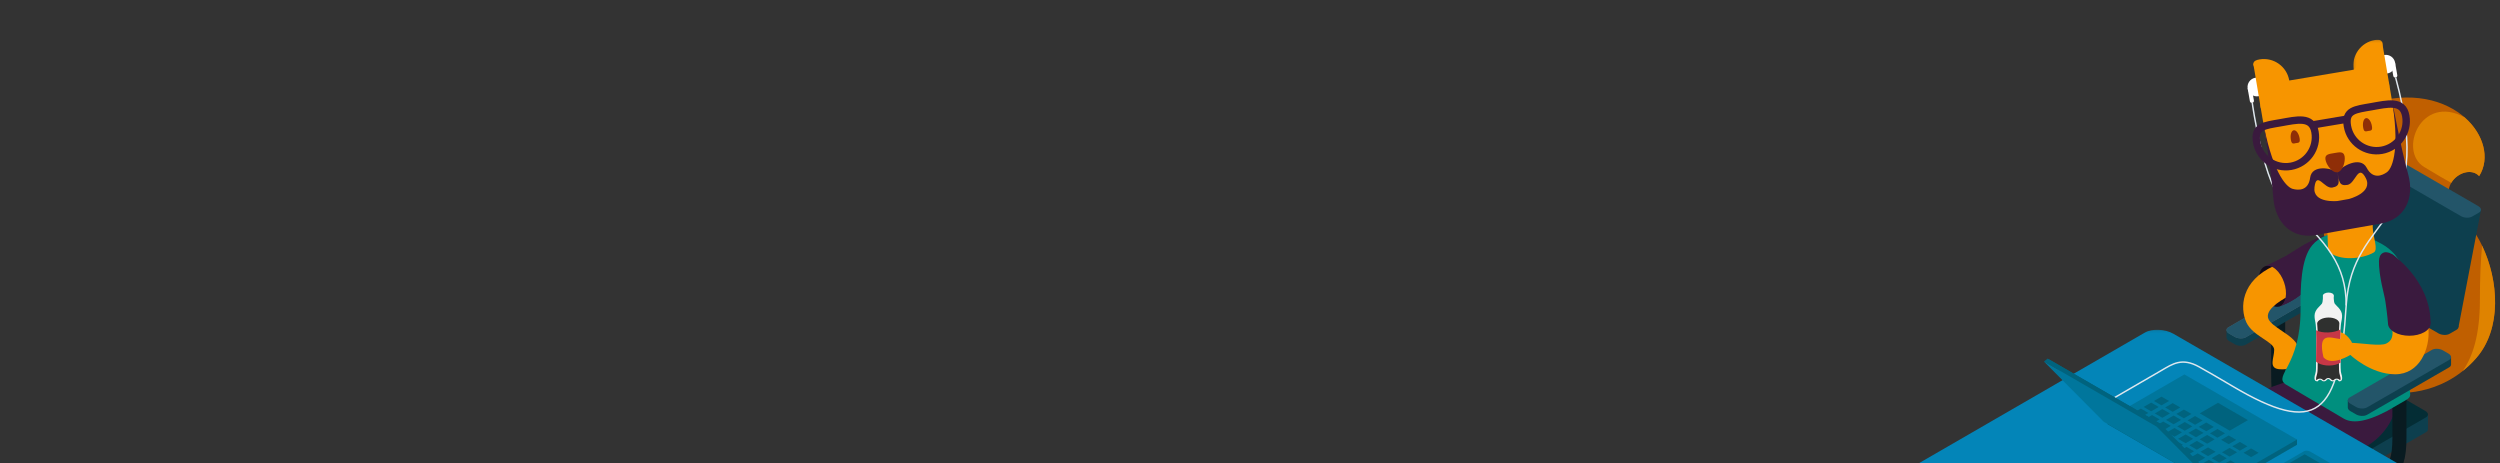 <?xml version="1.0" encoding="UTF-8"?>
<svg width="1025px" height="190px" viewBox="0 0 1025 190" version="1.1" xmlns="http://www.w3.org/2000/svg" xmlns:xlink="http://www.w3.org/1999/xlink">
    <rect x="0" y="0" width="1025" height="190" fill="#333333" stroke="none"/>
    <!-- Generator: Sketch 53.2 (72643) - https://sketchapp.com -->
    <title>01_hero_webdeveloper</title>
    <desc>Created with Sketch.</desc>
    <defs>
        <polygon id="path-1" points="0 0.091 239.786 0.091 239.786 138.713 0 138.713"></polygon>
        <polygon id="path-3" points="0 0.091 239.786 0.091 239.786 138.713 0 138.713"></polygon>
        <polygon id="path-5" points="0.028 0.131 14.88 0.131 14.88 21.207 0.028 21.207"></polygon>
    </defs>
    <g id="01_hero_webdeveloper" stroke="none" stroke-width="1" fill="none" fill-rule="evenodd">
        <rect x="0" y="0" width="1025" height="190"></rect>
        <g id="Group-216" transform="translate(905, 146.5) scale(-1, 1) translate(-905, -146.5) translate(785, 16)">
            <path d="M43.627,144.963 C43.627,144.963 24.499,147.437 9.918,131.022 C-4.664,114.607 3.038,84.213 15.999,72.614 C28.959,61.014 14.019,50.273 8.551,56.205 C-1.018,41.147 20.854,13.771 57.763,27.916 C94.673,42.06 58.198,143.379 43.627,144.963" id="Fill-1" fill="#C05F00"></path>
            <path d="M8.551,56.204 C11.57,52.929 17.476,54.739 19.979,58.969 C22.13,57.784 25.648,55.774 31.089,52.48 C41.846,45.969 32.449,22.297 14.523,32.112 C6.576,39.056 3.99,49.028 8.551,56.204" id="Fill-3" fill="#DF8300"></path>
            <path d="M15.317,136.145 C11.159,130.299 8.242,121.177 8.242,107.084 C8.242,97.849 7.9,90.524 7.344,84.715 C0.553,98.904 -0.919,118.823 9.918,131.022 C11.665,132.99 13.479,134.683 15.317,136.145" id="Fill-5" fill="#DF8300"></path>
            <path d="M17.805,119.197 L20.699,120.87 C21.861,121.542 23.892,121.458 25.234,120.682 L58.259,101.59 C59.019,101.151 62.434,131.003 62.406,130.471 C62.384,130.065 59.088,99.26 58.584,98.969 L55.69,97.296 C54.528,96.624 52.498,96.708 51.155,97.484 L18.13,116.576 C17.338,117.034 16.963,117.63 17.027,118.18 C17.071,118.562 17.328,118.922 17.805,119.197" id="Fill-7" fill="#0D3F4E"></path>
            <path d="M90.958,110.498 L90.958,134.955 C90.958,151.036 90.032,154.2 79.602,161.239" id="Stroke-9" stroke="#091B21" stroke-width="5.772"></path>
            <path d="M101.262,158.388 L68.2,139.275 C67.037,138.603 65.007,138.687 63.665,139.463 L37.903,154.356 L29.537,153.823 L29.53,160.082 C29.547,160.493 29.806,160.883 30.314,161.176 L73.199,185.968 C74.361,186.64 76.392,186.556 77.734,185.78 L110.759,166.688 C111.461,166.282 111.836,165.768 111.867,165.273 L111.868,159.063 L101.262,158.388 Z" id="Fill-11" fill="#0D3F4E"></path>
            <polygon id="Fill-13" fill="#394850" points="51.62 173.494 60.009 178.343 60.009 172.835 51.62 168.018"></polygon>
            <path d="M73.199,179.884 L30.314,155.092 C29.734,154.757 29.48,154.297 29.537,153.823 C29.595,153.348 29.967,152.859 30.64,152.471 L63.665,133.379 C65.007,132.603 67.037,132.519 68.2,133.191 L111.085,157.983 C111.587,158.273 111.845,158.658 111.868,159.063 C111.897,159.595 111.521,160.164 110.759,160.604 L77.734,179.696 C76.392,180.472 74.361,180.556 73.199,179.884" id="Fill-15" fill="#042D35"></path>
            <path d="M41.233,139.245 C41.233,139.245 39.194,157.883 54.788,167.009 C70.383,176.135 78.405,176.135 78.405,176.135 L104.409,158.492 C104.409,158.492 106.637,152.497 103.599,148.599 C100.561,144.701 92.28,141.946 82.344,138.963 C72.409,135.981 41.233,139.245 41.233,139.245" id="Fill-17" fill="#3A1A3E"></path>
            <path d="M41.233,139.245 L41.233,163.702 C41.233,179.783 47.444,180.801 58.327,174.488" id="Stroke-19" stroke="#091B21" stroke-width="5.772"></path>
            <g id="Group-23" transform="translate(0, 122.155)">
                <mask id="mask-2" fill="white">
                    <use xlink:href="#path-1"></use>
                </mask>
                <g id="Clip-22"></g>
                <path d="M133.844,1.762 L2.891,77.467 C0.973,78.576 -6.07594937e-05,76.915 -6.07594937e-05,78.26 C-6.07594937e-05,78.754 0.001,81.392 0.001,81.417 C0.037,82.496 0.709,83.521 2.043,84.292 L94.137,137.532 C97.163,139.281 102.449,139.062 105.943,137.042 L236.896,61.337 C240.39,59.317 240.769,56.262 237.744,54.512 L145.65,1.272 C142.623,-0.477 137.338,-0.258 133.844,1.762" id="Fill-21" fill="#00516E" mask="url(#mask-2)"></path>
            </g>
            <g id="Group-26" transform="translate(0, 119.113)">
                <mask id="mask-4" fill="white">
                    <use xlink:href="#path-3"></use>
                </mask>
                <g id="Clip-25"></g>
                <path d="M133.844,1.762 L2.891,77.467 C0.962,78.582 -0.018,80.012 0,81.365 C0.015,82.462 0.687,83.508 2.043,84.292 L94.137,137.532 C97.163,139.281 102.449,139.062 105.943,137.042 L236.896,61.337 C240.39,59.317 240.769,56.262 237.744,54.512 L145.65,1.272 C142.623,-0.477 137.338,-0.258 133.844,1.762" id="Fill-24" fill="#0385B8" mask="url(#mask-4)"></path>
            </g>
            <path d="M76.669,99.929 L69.788,101.574 L69.784,104.777 C69.806,105.183 70.064,105.568 70.568,105.859 L104.244,125.328 C105.406,126 107.437,125.916 108.779,125.14 L111.022,123.843 C111.731,123.433 112.106,122.912 112.131,122.413 L112.132,119.274 L76.669,99.929 Z" id="Fill-27" fill="#0D3F4E"></path>
            <path d="M104.244,122.286 L70.568,102.817 C69.998,102.488 69.743,102.039 69.788,101.574 C69.835,101.091 70.209,100.592 70.893,100.196 L73.136,98.899 C74.478,98.123 76.509,98.039 77.671,98.711 L111.348,118.179 C111.856,118.473 112.114,118.863 112.131,119.274 C112.153,119.802 111.777,120.365 111.022,120.801 L108.779,122.098 C107.437,122.874 105.406,122.958 104.244,122.286" id="Fill-29" fill="#4C6370"></path>
            <path d="M104.244,122.286 L70.568,102.817 C69.998,102.488 69.743,102.039 69.788,101.574 C69.835,101.091 70.209,100.592 70.893,100.196 L73.136,98.899 C74.478,98.123 76.509,98.039 77.671,98.711 L111.348,118.179 C111.856,118.473 112.114,118.863 112.131,119.274 C112.153,119.802 111.777,120.365 111.022,120.801 L108.779,122.098 C107.437,122.874 105.406,122.958 104.244,122.286" id="Fill-31" fill="#235569"></path>
            <path d="M68.892,85.079 C68.892,85.079 73.457,103.65 90.409,109.633 C95.212,107.331 96.217,93.133 96.217,93.133 C96.217,93.133 93.073,91.779 88.006,89.095 C85.234,87.626 79.723,83.379 73.453,81.166 C71.359,82.17 68.892,85.079 68.892,85.079" id="Fill-33" fill="#3A1A3E"></path>
            <path d="M98.731,96.736 C99.454,100.614 97.616,105.838 94.624,108.404 C93.128,109.687 91.627,110.063 90.409,109.633 C89.192,109.204 88.258,107.969 87.896,106.03 C87.172,102.152 89.011,96.928 92.003,94.362 C93.499,93.079 95,92.703 96.217,93.132 C97.435,93.562 98.369,94.798 98.731,96.736" id="Fill-35" fill="#140B18"></path>
            <path d="M92.581,92.993 C106.356,99.152 106.637,110.377 104.004,116.145 C101.371,121.913 92.602,124.042 92.581,127.389 C92.561,130.735 94.993,134.797 90.738,135.352 C86.483,135.906 82.434,133.98 82.434,128.099 C82.434,122.217 91.342,119.59 94.432,115.631 C97.523,111.672 90.366,107.429 86.899,105.533 C79.396,101.431 78.019,86.481 92.581,92.993" id="Fill-37" fill="#F79500"></path>
            <path d="M73.453,81.166 C76.582,82.27 79.612,85.812 80.222,89.078 C80.831,92.343 78.789,94.094 75.66,92.99 C72.531,91.886 69.501,88.344 68.892,85.079 C68.282,81.814 70.325,80.062 73.453,81.166" id="Fill-39" fill="#3A1A3E"></path>
            <path d="M87.896,106.03 C87.172,102.152 89.011,96.928 92.003,94.362 C93.499,93.079 95,92.703 96.217,93.133 C96.217,93.133 93.073,91.78 88.006,89.095 C85.234,87.626 79.723,83.379 73.453,81.166 C71.359,82.17 68.892,85.079 68.892,85.079 C68.892,85.079 73.457,103.65 90.409,109.633 C89.192,109.204 88.258,107.969 87.896,106.03" id="Fill-41" fill="#3A1A3E"></path>
            <polygon id="Fill-43" fill="#0D3F4E" points="7.786 70.034 17.027 118.18 59.368 100.052 50.134 55.085"></polygon>
            <path d="M73.453,81.166 C76.582,82.27 79.612,85.812 80.222,89.078 C80.831,92.343 78.789,94.094 75.66,92.99 C72.531,91.886 69.501,88.344 68.892,85.079 C68.282,81.814 70.325,80.062 73.453,81.166" id="Fill-45" fill="#3A1A3E"></path>
            <path d="M81.756,110.819 C81.867,101.982 81.668,90.041 76.959,84.515 C71.325,77.905 59.928,77.409 48.255,84.157 C36.583,90.905 37.251,104.818 37.906,113.483 L37.791,135.418 C37.791,145.373 35.067,146.012 38.663,148.091 L46.327,152.522 C55.815,157.511 60.946,157.431 64.06,155.631 L87.927,141.569 C92.967,137.886 81.756,134.136 81.756,110.819" id="Fill-47" fill="#008F7E"></path>
            <path d="M8.569,71.129 L11.463,72.802 C12.626,73.474 14.656,73.39 15.999,72.614 L49.023,53.522 C49.756,53.099 50.132,52.557 50.134,52.044 C50.136,51.615 49.878,51.206 49.349,50.9 L46.455,49.227 C45.293,48.555 43.262,48.639 41.92,49.415 L8.895,68.507 C8.14,68.944 7.763,69.506 7.786,70.034 C7.803,70.445 8.061,70.835 8.569,71.129" id="Fill-49" fill="#235569"></path>
            <path d="M51.753,87.509 C56.723,90.382 65.781,90.874 69.75,87.508 C71.046,86.409 70.385,81.204 70.897,78.465 C72.115,71.949 72.536,65.597 69.038,63.574 C64.068,60.701 59.893,59.977 54.923,62.85 C51.886,64.605 52.417,70.899 52.171,77.314 C52.014,81.397 49.82,86.391 51.753,87.509" id="Fill-51" fill="#F79500"></path>
            <path d="M42.785,15.809 C25.787,78.313 60.622,70.322 63.059,109.199 C65.904,154.578 75.079,162.846 109.753,142.287 C114.761,139.317 119.638,136.471 123.407,134.384 C130.391,130.517 134.201,133.189 138.791,135.869 C149.713,142.243 162.956,149.892 162.956,149.892" id="Stroke-53" stroke="#DEE7EE" stroke-width="0.608"></path>
            <path d="M60.622,124.58 C60.622,124.58 62.735,120.197 66.112,120.197 C69.49,120.197 65.63,124.089 65.63,124.089 L60.622,124.58 Z" id="Fill-55" fill="#F79500"></path>
            <path d="M26.944,128.676 L20.063,130.321 L20.059,133.524 C20.081,133.93 20.339,134.315 20.843,134.606 L54.519,154.074 C55.681,154.746 57.712,154.662 59.054,153.886 L61.297,152.589 C62.006,152.18 62.381,151.659 62.406,151.159 L62.407,148.021 L26.944,128.676 Z" id="Fill-57" fill="#0D3F4E"></path>
            <path d="M54.519,151.032 L20.843,131.564 C20.274,131.235 20.018,130.785 20.063,130.321 C20.11,129.837 20.484,129.338 21.169,128.942 L23.411,127.645 C24.753,126.869 26.784,126.785 27.946,127.457 L61.623,146.926 C62.131,147.22 62.389,147.61 62.407,148.021 C62.428,148.549 62.052,149.111 61.297,149.547 L59.054,150.844 C57.712,151.62 55.681,151.704 54.519,151.032" id="Fill-59" fill="#235569"></path>
            <path d="M75.442,134.856 C75.442,132.351 75.322,123.035 75.322,123.035 C75.322,115.108 76.031,115.992 76.031,113.45 C76.031,110.908 73.602,109.377 73.05,108.539 C72.498,107.702 72.609,105.114 72.609,105.114 L70.391,105.114 L68.172,105.114 C68.172,105.114 68.283,107.702 67.731,108.539 C67.179,109.377 64.75,110.908 64.75,113.45 C64.75,115.992 65.459,115.108 65.459,123.035 C65.459,123.035 65.339,132.351 65.339,134.856 C65.339,137.361 64.714,137.608 64.714,138.946 C64.714,140.284 65.486,140.346 65.891,140.346 C66.296,140.346 66.222,139.683 67.003,139.683 C67.784,139.683 67.584,140.346 68.614,140.346 C69.644,140.346 69.718,139.427 70.391,139.427 C71.063,139.427 71.137,140.346 72.167,140.346 C73.197,140.346 72.997,139.683 73.778,139.683 C74.559,139.683 74.485,140.346 74.89,140.346 C75.295,140.346 76.067,140.284 76.067,138.946 C76.067,137.608 75.442,137.361 75.442,134.856" id="Fill-61" fill="#F2F2F2"></path>
            <path d="M75.197,138.085 C75.007,137.456 74.772,136.673 74.772,135.085 C74.772,132.567 74.651,123.145 74.649,123.05 C74.649,119.708 74.971,117.345 74.968,116.579 C74.917,115.978 74.403,115.441 73.593,114.971 C71.867,113.968 68.878,113.925 67.155,114.876 C66.314,115.34 65.885,115.954 65.865,116.579 C65.865,117.683 66.132,119.595 66.132,123.04 C66.13,123.145 66.009,132.567 66.009,135.085 C66.009,136.673 65.774,137.456 65.584,138.085 C65.461,138.494 65.372,138.79 65.372,139.252 C65.372,139.73 65.453,139.862 65.603,139.898 C65.795,139.646 66.166,139.237 66.939,139.237 C67.615,139.237 67.953,139.558 68.155,139.751 C68.292,139.881 68.325,139.912 68.58,139.912 C68.829,139.912 68.916,139.837 69.151,139.598 C69.395,139.35 69.764,138.976 70.391,138.976 C71.017,138.976 71.386,139.35 71.63,139.598 C71.865,139.837 71.952,139.912 72.201,139.912 C72.456,139.912 72.489,139.881 72.626,139.751 C72.828,139.558 73.166,139.237 73.842,139.237 C74.615,139.237 74.986,139.646 75.178,139.898 C75.328,139.862 75.409,139.73 75.409,139.252 C75.409,138.79 75.32,138.494 75.197,138.085" id="Fill-63" fill="#2F302F"></path>
            <path d="M74.559,132.872 C74.893,132.688 75.181,132.487 75.426,132.274 C75.393,128.59 75.322,123.035 75.322,123.035 C75.322,121.529 75.389,119.389 75.389,119.389 C75.389,119.389 75.705,119.214 75.389,119.389 C72.873,120.777 67.959,120.546 65.437,119.081 C65.416,119.07 65.397,119.064 65.376,119.054 C65.427,120.061 65.459,121.347 65.459,123.035 C65.459,123.035 65.382,129.014 65.352,132.68 C65.381,132.698 65.407,132.716 65.437,132.733 C67.959,134.198 72.043,134.26 74.559,132.872" id="Fill-65" fill="#C63746"></path>
            <path d="M71.848,106.055 C71.009,106.518 69.646,106.497 68.804,106.009 C68.373,105.758 68.162,105.433 68.172,105.114 C68.182,104.81 68.391,104.51 68.801,104.284 C69.641,103.821 71.097,103.842 71.939,104.33 C72.334,104.56 72.584,104.821 72.609,105.114 C72.637,105.445 72.294,105.808 71.848,106.055" id="Fill-67" fill="#F2F2F2"></path>
            <path d="M72.378,130.478 C69.062,134.377 61.37,129.517 61.37,129.517 C61.37,129.517 53.023,137.455 42.98,137.455 C32.937,137.455 28.738,127.054 29.318,119.038 C29.839,111.837 46.229,102.915 44.934,112.664 C43.994,119.739 42.98,122.985 46.601,124.835 C48.954,126.037 56.286,124.714 60.622,124.579 C60.622,124.579 63.458,123.192 65.42,123.01 C69.336,122.649 74.891,119.637 72.378,130.478" id="Fill-69" fill="#F79500"></path>
            <path d="M49.629,91.129 C49.629,94.45 47.3,98.489 44.427,100.15 C41.555,101.811 39.226,100.465 39.226,97.143 C39.226,93.822 41.555,89.782 44.427,88.122 C47.3,86.461 49.629,87.807 49.629,91.129" id="Fill-71" fill="#3A1A3E"></path>
            <path d="M44.428,88.122 C44.428,88.122 28.453,98.606 28.453,116.605 C32.218,120.374 45.925,116.604 45.925,116.604 C45.925,116.604 46.155,113.185 46.999,107.507 C47.461,104.401 49.63,97.786 49.63,91.129 C47.987,89.484 44.428,88.122 44.428,88.122" id="Fill-73" fill="#3A1A3E"></path>
            <path d="M43.367,120.176 C39.955,122.148 34.423,122.148 31.012,120.176 C29.306,119.19 28.453,117.897 28.453,116.605 C28.453,115.312 29.306,114.019 31.011,113.033 C34.423,111.061 39.955,111.06 43.367,113.033 C45.072,114.019 45.925,115.312 45.925,116.604 C45.925,117.897 45.072,119.189 43.367,120.176" id="Fill-75" fill="#3A1A3E"></path>
            <path d="M101.573,26.189 C101.573,26.189 96.904,60.518 87.739,68.451 C70.789,83.119 63.059,92.963 63.059,109.199" id="Stroke-77" stroke="#DEE7EE" stroke-width="0.608"></path>
            <path d="M50.576,10.998 C50.208,13.088 48.217,14.484 46.13,14.116 C44.042,13.747 42.648,11.753 43.016,9.663 C43.384,7.573 45.375,6.178 47.462,6.546 C49.55,6.915 50.944,8.908 50.576,10.998" id="Fill-79" fill="#FFFFFF"></path>
            <path d="M103.455,20.334 C103.087,22.425 101.097,23.82 99.009,23.452 C96.921,23.083 95.528,21.09 95.896,19 C96.264,16.909 98.255,15.514 100.342,15.882 C102.43,16.251 103.823,18.244 103.455,20.334" id="Fill-81" fill="#FFFFFF"></path>
            <path d="M48.346,1.116 C48.346,1.116 49.013,-2.849 44.571,23.557 C40.128,49.964 37.907,63.167 64.318,67.604 C90.73,72.041 92.951,58.838 97.394,32.432 C101.836,6.025 101.169,9.991 101.169,9.991 L86.409,17.01 L59.998,12.573 L48.346,1.116 Z" id="Fill-83" fill="#F79500"></path>
            <path d="M64.492,78.425 C64.492,78.425 65.917,78.677 75.54,80.376 C85.164,82.075 92.186,75.587 92.961,64.93 C93.735,54.272 97.317,32.87 97.317,32.87 C93.706,53.374 88.056,60.608 85,61.439 C82.813,62.034 78.585,62.391 77.844,56.864 C77.102,51.335 69.099,52.898 66.652,54.614 C65.96,58.54 65.434,60.315 68.761,60.902 C72.087,61.49 75.173,53.939 76.062,60.72 C76.95,67.5 66.607,66.41 66.607,66.41 L61.972,65.592 C61.972,65.592 51.88,63.073 55.031,57.006 C58.182,50.939 59.196,59.214 62.522,59.801 C65.849,60.388 65.96,58.54 66.652,54.614 C64.938,52.163 57.259,47.832 54.674,52.773 C52.089,57.714 48.238,55.93 46.386,54.621 C43.799,52.793 40.96,44.061 44.571,23.557 C44.571,23.557 40.626,44.895 37.713,55.175 C34.801,65.455 39.184,73.957 48.807,75.656 C58.43,77.355 59.856,77.606 59.856,77.606 L64.492,78.425 Z" id="Fill-85" fill="#3A1A3E"></path>
            <path d="M85.751,41.304 C85.417,43.286 84.665,42.85 83.674,42.683 C82.682,42.516 81.828,42.683 82.162,40.701 C82.495,38.719 83.569,37.248 84.56,37.414 C85.551,37.581 86.084,39.322 85.751,41.304" id="Fill-87" fill="#8F2E07"></path>
            <path d="M56.1,36.322 C55.767,38.304 55.014,37.868 54.023,37.701 C53.031,37.535 52.178,37.701 52.511,35.72 C52.844,33.738 53.918,32.266 54.909,32.433 C55.9,32.599 56.433,34.341 56.1,36.322" id="Fill-89" fill="#8F2E07"></path>
            <path d="M71.56,49.44 C71.195,51.609 68.821,54.978 66.652,54.614 C64.483,54.25 63.342,50.289 63.706,48.121 C64.071,45.952 65.804,46.397 67.973,46.762 C70.142,47.126 71.925,47.272 71.56,49.44" id="Fill-91" fill="#8F2E07"></path>
            <g id="Group-95" transform="translate(45.266, 0.173)">
                <mask id="mask-6" fill="white">
                    <use xlink:href="#path-5"></use>
                </mask>
                <g id="Clip-94"></g>
                <path d="M14.732,12.4 C13.765,18.148 8.32,22.025 2.571,21.059 C-3.179,20.093 2.484,16.253 3.451,10.505 C4.419,4.756 0.323,-0.723 6.073,0.243 C11.822,1.208 15.699,6.652 14.732,12.4" id="Fill-93" fill="#F79500" mask="url(#mask-6)"></path>
            </g>
            <path d="M97.69,18.905 C96.723,24.653 100.818,30.133 95.069,29.167 C89.319,28.201 85.442,22.758 86.409,17.01 C87.376,11.262 92.821,7.385 98.57,8.351 C104.32,9.317 98.657,13.157 97.69,18.905" id="Fill-96" fill="#F79500"></path>
            <path d="M63.059,32.889 L76.378,35.126" id="Stroke-98" stroke="#3A1A3E" stroke-width="3.038"></path>
            <path d="M62.556,35.743 C61.392,42.357 55.094,46.773 48.489,45.606 C41.885,44.44 37.474,38.134 38.639,31.521 C39.804,24.908 46.102,26.576 52.706,27.742 C59.311,28.908 63.721,29.131 62.556,35.743 Z" id="Stroke-100" stroke="#3A1A3E" stroke-width="3.038"></path>
            <path d="M99.773,42.315 C98.609,48.928 92.31,53.343 85.706,52.177 C79.101,51.012 74.691,44.705 75.856,38.092 C77.021,31.478 83.319,33.147 89.923,34.313 C96.528,35.479 100.938,35.701 99.773,42.315 Z" id="Stroke-102" stroke="#3A1A3E" stroke-width="3.038"></path>
            <path d="M42.785,15.809 L42.785,15.809 C42.331,15.729 42.025,15.291 42.105,14.837 L42.976,9.891 C43.056,9.437 43.493,9.13 43.947,9.21 C44.402,9.29 44.707,9.728 44.628,10.183 L43.757,15.128 C43.677,15.583 43.24,15.889 42.785,15.809" id="Fill-104" fill="#FFFFFF"></path>
            <path d="M101.573,26.189 L101.573,26.189 C101.119,26.108 100.813,25.671 100.893,25.216 L101.764,20.27 C101.844,19.816 102.281,19.509 102.735,19.59 C103.189,19.67 103.495,20.107 103.415,20.562 L102.544,25.508 C102.464,25.962 102.027,26.269 101.573,26.189" id="Fill-106" fill="#FFFFFF"></path>
            <polygon id="Fill-124" fill="#00637E" points="160.938 157.899 114.767 184.591 83.227 166.358 83.227 164.207 160.938 155.749"></polygon>
            <polygon id="Fill-126" fill="#00769C" points="160.938 155.749 114.767 182.441 83.227 164.207 129.399 137.516"></polygon>
            <polygon id="Fill-130" fill="#00637E" points="119.357 172.536 116.262 174.326 119.357 176.116 122.453 174.326"></polygon>
            <polygon id="Fill-132" fill="#00637E" points="123.948 169.882 120.852 171.672 123.948 173.462 127.044 171.672"></polygon>
            <polygon id="Fill-134" fill="#00637E" points="128.539 167.229 125.443 169.018 128.539 170.808 131.634 169.018"></polygon>
            <polygon id="Fill-136" fill="#00637E" points="133.129 164.575 130.034 166.364 133.129 168.154 136.225 166.364"></polygon>
            <polygon id="Fill-138" fill="#00637E" points="137.72 161.921 134.624 163.71 137.72 165.5 140.816 163.711"></polygon>
            <polygon id="Fill-140" fill="#00637E" points="142.311 159.267 139.215 161.057 142.311 162.846 145.406 161.057"></polygon>
            <polygon id="Fill-142" fill="#00637E" points="146.901 156.613 143.806 158.403 146.901 160.193 149.997 158.403"></polygon>
            <polygon id="Fill-144" fill="#00637E" points="151.492 153.959 148.396 155.749 151.492 157.539 154.588 155.749"></polygon>
            <polygon id="Fill-146" fill="#00637E" points="110.533 172.743 107.437 174.533 110.533 176.322 113.629 174.533"></polygon>
            <polygon id="Fill-148" fill="#00637E" points="115.124 170.089 112.028 171.879 115.124 173.668 118.219 171.879"></polygon>
            <polygon id="Fill-150" fill="#00637E" points="119.714 167.435 116.619 169.225 119.714 171.014 122.81 169.225"></polygon>
            <polygon id="Fill-152" fill="#00637E" points="124.305 164.781 121.209 166.571 124.305 168.361 127.401 166.571"></polygon>
            <polygon id="Fill-154" fill="#00637E" points="128.896 162.127 125.8 163.917 128.896 165.707 131.991 163.917"></polygon>
            <polygon id="Fill-156" fill="#00637E" points="133.486 159.473 130.391 161.263 133.486 163.053 136.582 161.263"></polygon>
            <polygon id="Fill-158" fill="#00637E" points="138.077 156.82 134.981 158.609 138.077 160.399 141.173 158.609"></polygon>
            <polygon id="Fill-160" fill="#00637E" points="142.668 154.166 139.572 155.956 142.668 157.745 145.764 155.956"></polygon>
            <polygon id="Fill-162" fill="#00637E" points="147.259 151.512 144.163 153.302 147.259 155.091 150.354 153.302"></polygon>
            <polygon id="Fill-164" fill="#00637E" points="110.89 167.641 107.795 169.431 110.89 171.221 113.986 169.431"></polygon>
            <polygon id="Fill-166" fill="#00637E" points="120.072 162.334 116.976 164.123 120.072 165.913 123.167 164.123"></polygon>
            <polygon id="Fill-168" fill="#00637E" points="124.662 159.68 121.567 161.47 124.662 163.259 127.758 161.47"></polygon>
            <polygon id="Fill-170" fill="#00637E" points="129.253 157.026 126.157 158.816 129.253 160.606 132.349 158.816"></polygon>
            <polygon id="Fill-172" fill="#00637E" points="133.844 154.372 130.748 156.162 133.844 157.952 136.939 156.162"></polygon>
            <polygon id="Fill-174" fill="#00637E" points="138.434 151.718 135.339 153.508 138.434 155.298 141.53 153.508"></polygon>
            <polygon id="Fill-176" fill="#00637E" points="143.025 149.064 139.929 150.854 143.025 152.644 146.121 150.854"></polygon>
            <polygon id="Fill-178" fill="#00637E" points="102.066 167.848 98.97 169.638 102.066 171.427 105.162 169.638"></polygon>
            <polygon id="Fill-180" fill="#00637E" points="106.657 165.194 103.561 166.984 106.657 168.773 109.753 166.984"></polygon>
            <polygon id="Fill-182" fill="#00637E" points="111.247 162.54 108.152 164.33 111.247 166.12 114.343 164.33"></polygon>
            <polygon id="Fill-184" fill="#00637E" points="115.838 159.886 112.742 161.676 115.838 163.466 118.934 161.676"></polygon>
            <polygon id="Fill-186" fill="#00637E" points="120.429 157.233 117.333 159.022 120.429 160.812 123.525 159.022"></polygon>
            <polygon id="Fill-188" fill="#00637E" points="125.02 154.579 121.924 156.368 125.02 158.158 128.115 156.368"></polygon>
            <polygon id="Fill-190" fill="#00637E" points="129.61 151.925 126.514 153.714 129.61 155.504 132.706 153.714"></polygon>
            <polygon id="Fill-192" fill="#00637E" points="134.201 149.271 131.105 151.06 134.201 152.85 137.297 151.06"></polygon>
            <polygon id="Fill-194" fill="#00637E" points="138.792 146.617 135.696 148.407 138.792 150.196 141.887 148.407"></polygon>
            <polygon id="Fill-196" fill="#00637E" points="115.626 149.148 103.349 156.246 110.827 160.568 123.104 153.471"></polygon>
            <polygon id="Fill-198" fill="#00637E" points="160.938 155.749 114.767 182.441 139.308 157.713 185.479 131.022"></polygon>
            <polygon id="Fill-200" fill="#00637E" points="186.987 132.212 140.816 158.903 139.308 157.713 185.479 131.022"></polygon>
            <polygon id="Fill-202" fill="#00769C" points="162.446 156.939 116.274 183.63 140.816 158.904 186.987 132.212"></polygon>
            <path d="M86.615,190.482 L99.624,182.961 C100.033,182.725 100.248,182.424 100.259,182.136 C100.259,182.131 100.259,180.9 100.259,180.895 C100.262,180.648 100.115,181.638 99.811,181.462 L80.416,170.25 C79.751,169.865 78.59,169.913 77.822,170.357 L64.813,177.878 C64.389,178.123 64.174,177.214 64.178,177.511 C64.178,177.517 64.178,178.746 64.178,178.752 C64.188,178.986 64.336,179.209 64.626,179.378 L84.021,190.59 C84.686,190.974 85.847,190.926 86.615,190.482" id="Fill-204" fill="#00637E"></path>
            <path d="M86.615,189.265 L99.624,181.744 C100.045,181.501 100.26,181.19 100.259,180.895 C100.259,180.651 100.111,180.419 99.811,180.245 L80.416,169.033 C79.751,168.649 78.59,168.697 77.822,169.141 L64.813,176.661 C64.392,176.904 64.177,177.216 64.178,177.511 C64.178,177.755 64.326,177.987 64.626,178.161 L84.021,189.373 C84.686,189.757 85.847,189.709 86.615,189.265" id="Fill-206" fill="#00769C"></path>
            <polygon id="Fill-208" fill="#00637E" points="97.688 180.442 84.361 188.146 66.749 177.964 80.076 170.26"></polygon>
        </g>
    </g>
</svg>
